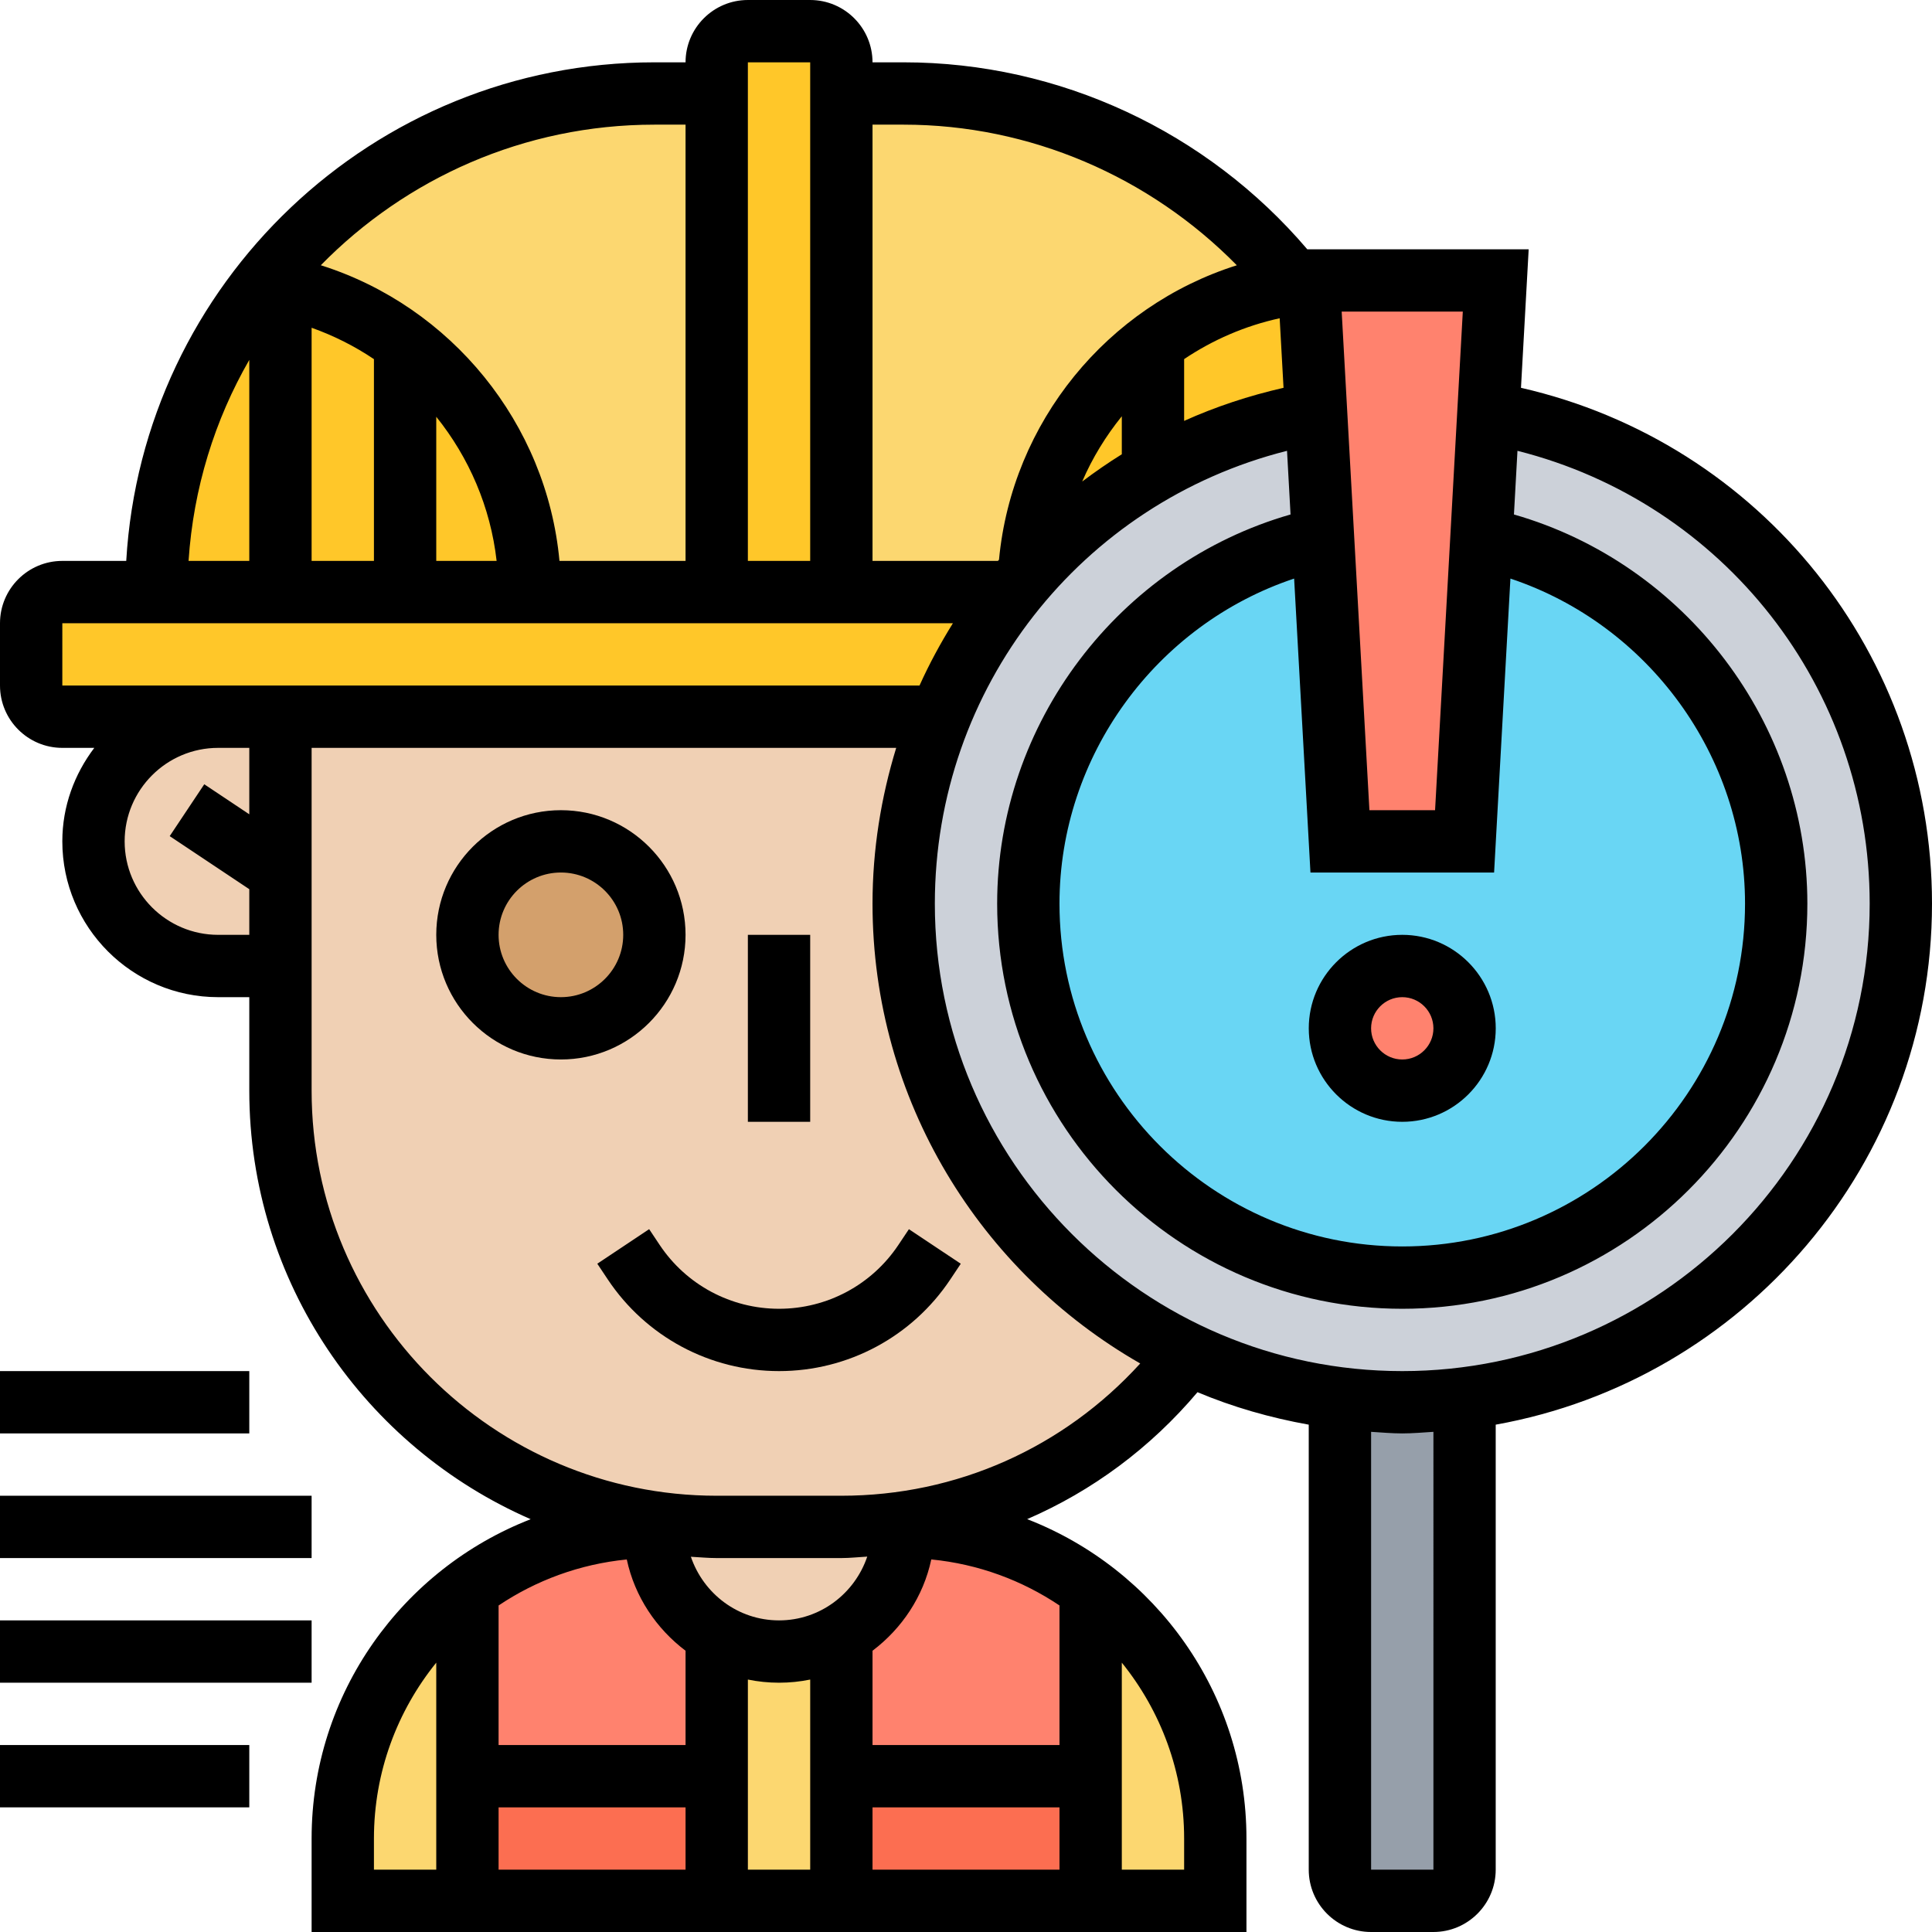 <svg id="_x33_0" enable-background="new 0 0 62 62" height="512" viewBox="0 0 62 62" width="512" xmlns="http://www.w3.org/2000/svg"><g><g><g><circle cx="45" cy="29" fill="#ccd1d9" r="16"/></g><g><circle cx="45" cy="29" fill="#69d6f4" r="12"/></g><g><path d="m29 3c5.1 0 9.64 2.39 12.56 6.1-4.65.68-8.26 4.53-8.54 9.3-.17.2-.34.4-.51.6h-5.51v-16z" fill="#fcd770"/></g><g><path d="m23 3v16h-6c0-5.04-3.73-9.21-8.57-9.9 2.93-3.72 7.47-6.1 12.57-6.1z" fill="#fcd770"/></g><g><path d="m42.04 9.73.2 3.51c-3.64.64-6.87 2.5-9.22 5.16.28-4.77 3.89-8.62 8.54-9.3.17.21.33.42.48.63z" fill="#ffc729"/></g><g><path d="m17 19h-12c0-3.74 1.28-7.18 3.43-9.9 4.84.69 8.57 4.86 8.57 9.9z" fill="#ffc729"/></g><g><path d="m27 3v16h-4v-16-1c0-.55.45-1 1-1h2c.55 0 1 .45 1 1z" fill="#ffc729"/></g><g><path d="m27 19h5.51c-.96 1.2-1.76 2.55-2.34 4h-.01-21.16-2-5c-.55 0-1-.45-1-1v-2c0-.55.45-1 1-1h3 12 6z" fill="#ffc729"/></g><g><path d="m35 51.01v5.99h-8v-4.54c.3-.17.58-.39.83-.63.72-.73 1.17-1.73 1.17-2.83 2.25 0 4.33.75 6 2z" fill="#ff826e"/></g><g><path d="m23 52.46v4.54h-8v-5.99-.01c1.67-1.25 3.75-2 6-2 0 1.48.8 2.77 2 3.46z" fill="#ff826e"/></g><g><path d="m27 57h8v4h-8z" fill="#fc6e51"/></g><g><path d="m15 57h8v4h-8z" fill="#fc6e51"/></g><g><path d="m39 59v2h-4v-4-5.99c2.43 1.82 4 4.72 4 7.99z" fill="#fcd770"/></g><g><path d="m27 57v4h-4v-4-4.54c.59.34 1.27.54 2 .54s1.41-.2 2-.54z" fill="#fcd770"/></g><g><path d="m15 57v4h-4v-2c0-3.27 1.57-6.17 4-7.99z" fill="#fcd770"/></g><g><path d="m27 49c.68 0 1.35-.05 2-.15v.01.14c0 1.1-.45 2.1-1.17 2.83-.25.24-.53.46-.83.63-.59.34-1.27.54-2 .54s-1.41-.2-2-.54c-1.2-.69-2-1.98-2-3.46v-.14c.65.09 1.32.14 2 .14z" fill="#f0d0b4"/></g><g><path d="m29 29c0 6.39 3.74 11.9 9.15 14.46-2.17 2.87-5.42 4.86-9.15 5.39-.65.1-1.32.15-2 .15h-4c-.68 0-1.35-.05-2-.14-6.78-.97-12-6.81-12-13.86v-4-3-5h21.16.01c-.76 1.85-1.17 3.88-1.17 6z" fill="#f0d0b4"/></g><g><path d="m7 23h2v5 3h-2c-1.1 0-2.1-.45-2.83-1.17-.72-.73-1.17-1.73-1.17-2.83 0-2.21 1.79-4 4-4z" fill="#f0d0b4"/></g><g><circle cx="18" cy="30" fill="#d3a06c" r="3"/></g><g><path d="m47 44.88v15.12c0 .55-.45 1-1 1h-2c-.55 0-1-.45-1-1v-15.12c.66.08 1.32.12 2 .12s1.34-.04 2-.12z" fill="#969faa"/></g><g><circle cx="45" cy="33" fill="#ff826e" r="2"/></g><g><path d="m48 9-.24 4.24-.22 4.03-.54 9.73h-4l-.54-9.73-.22-4.03-.2-3.51-.04-.73z" fill="#ff826e"/></g></g><g><path d="m45 36c1.654 0 3-1.346 3-3s-1.346-3-3-3-3 1.346-3 3 1.346 3 3 3zm0-4c.552 0 1 .449 1 1s-.448 1-1 1-1-.449-1-1 .448-1 1-1z"/><path d="m62 29c0-7.983-5.499-14.799-13.19-16.555l.247-4.445h-7.105c-3.216-3.778-7.954-6-12.952-6h-1c0-1.103-.897-2-2-2h-2c-1.103 0-2 .897-2 2h-1c-9.036 0-16.427 7.092-16.949 16h-2.051c-1.103 0-2 .897-2 2v2c0 1.103.897 2 2 2h1.026c-.635.838-1.026 1.87-1.026 3 0 2.757 2.243 5 5 5h1v3c0 6.149 3.722 11.44 9.03 13.753-4.107 1.597-7.03 5.583-7.03 10.247v3h30v-3c0-4.667-2.926-8.654-7.037-10.249 2.088-.904 3.952-2.282 5.466-4.074 1.132.476 2.33.82 3.57 1.042v14.281c0 1.103.897 2 2 2h2c1.103 0 2-.897 2-2v-14.281c7.947-1.423 14.001-8.37 14.001-16.719zm-26-14.422c-.438.273-.861.565-1.271.875.326-.758.758-1.46 1.271-2.095zm2-3.054c.916-.615 1.951-1.067 3.066-1.311l.124 2.232c-1.112.254-2.18.607-3.19 1.062zm4.054 16.476h5.893l.524-9.433c4.423 1.475 7.529 5.684 7.529 10.433 0 6.065-4.935 11-11 11s-11-4.935-11-11c0-4.749 3.106-8.958 7.53-10.433zm4.889-18-.89 16h-2.107l-.89-16zm-17.943-6c4.047 0 7.89 1.665 10.691 4.513-4.155 1.313-7.215 5.028-7.632 9.449-.011.013-.024.025-.035.038h-4.024v-14zm-3-2v16h-2v-16zm-5 2h1v14h-4.046c-.407-4.414-3.478-8.168-7.659-9.488 2.724-2.78 6.514-4.512 10.705-4.512zm-9 7.525v6.475h-2v-7.482c.713.254 1.384.592 2 1.007zm2 1.849c1.05 1.306 1.742 2.9 1.937 4.626h-1.937zm-6-1.825v6.451h-1.949c.155-2.337.841-4.527 1.949-6.451zm-6 8.451h28.58c-.399.641-.76 1.307-1.072 2h-27.508zm5 10c-1.654 0-3-1.346-3-3s1.346-3 3-3h1v2.132l-1.445-.964-1.109 1.664 2.554 1.703v1.465zm15 22.974v3.026h-6v-4.478c1.2-.805 2.602-1.328 4.114-1.477.255 1.193.945 2.217 1.886 2.929zm-6 5.026h6v2h-6zm8-4.101c.323.066.658.101 1 .101s.677-.035 1-.101v6.101h-2zm4 4.101h6v2h-6zm6-2h-6v-3.026c.941-.712 1.631-1.736 1.886-2.93 1.512.148 2.914.672 4.114 1.477zm-9-4c-1.317 0-2.427-.859-2.829-2.042.276.015.549.042.829.042h4c.28 0 .553-.032.831-.047-.401 1.185-1.512 2.047-2.831 2.047zm-13 7c0-2.137.752-4.099 2-5.644v6.644h-2zm26 0v1h-2v-6.644c1.248 1.545 2 3.507 2 5.644zm-11-11h-4c-7.168 0-13-5.832-13-13v-11h18.76c-.486 1.587-.76 3.263-.76 5 0 6.314 3.468 11.824 8.591 14.755-2.461 2.704-5.889 4.245-9.591 4.245zm19 12h-2v-14.051c.333.02.662.051 1 .051s.667-.031 1-.051zm-1-16c-8.271 0-15-6.729-15-15 0-6.929 4.691-12.866 11.302-14.533l.113 2.043c-5.502 1.58-9.415 6.696-9.415 12.49 0 7.168 5.832 13 13 13s13-5.832 13-13c0-5.794-3.913-10.91-9.416-12.49l.113-2.043c6.612 1.667 11.303 7.604 11.303 14.533 0 8.271-6.729 15-15 15z"/><path d="m22 30c0-2.206-1.794-4-4-4s-4 1.794-4 4 1.794 4 4 4 4-1.794 4-4zm-4 2c-1.103 0-2-.897-2-2s.897-2 2-2 2 .897 2 2-.897 2-2 2z"/><path d="m24 30h2v6h-2z"/><path d="m28.832 39.949c-.856 1.284-2.289 2.051-3.832 2.051s-2.976-.767-3.832-2.051l-.336-.504-1.664 1.109.336.504c1.228 1.842 3.283 2.942 5.496 2.942s4.268-1.1 5.496-2.941l.336-.504-1.664-1.109z"/><path d="m0 56h8v2h-8z"/><path d="m0 52h10v2h-10z"/><path d="m0 48h10v2h-10z"/><path d="m0 44h8v2h-8z"/></g></g></svg>